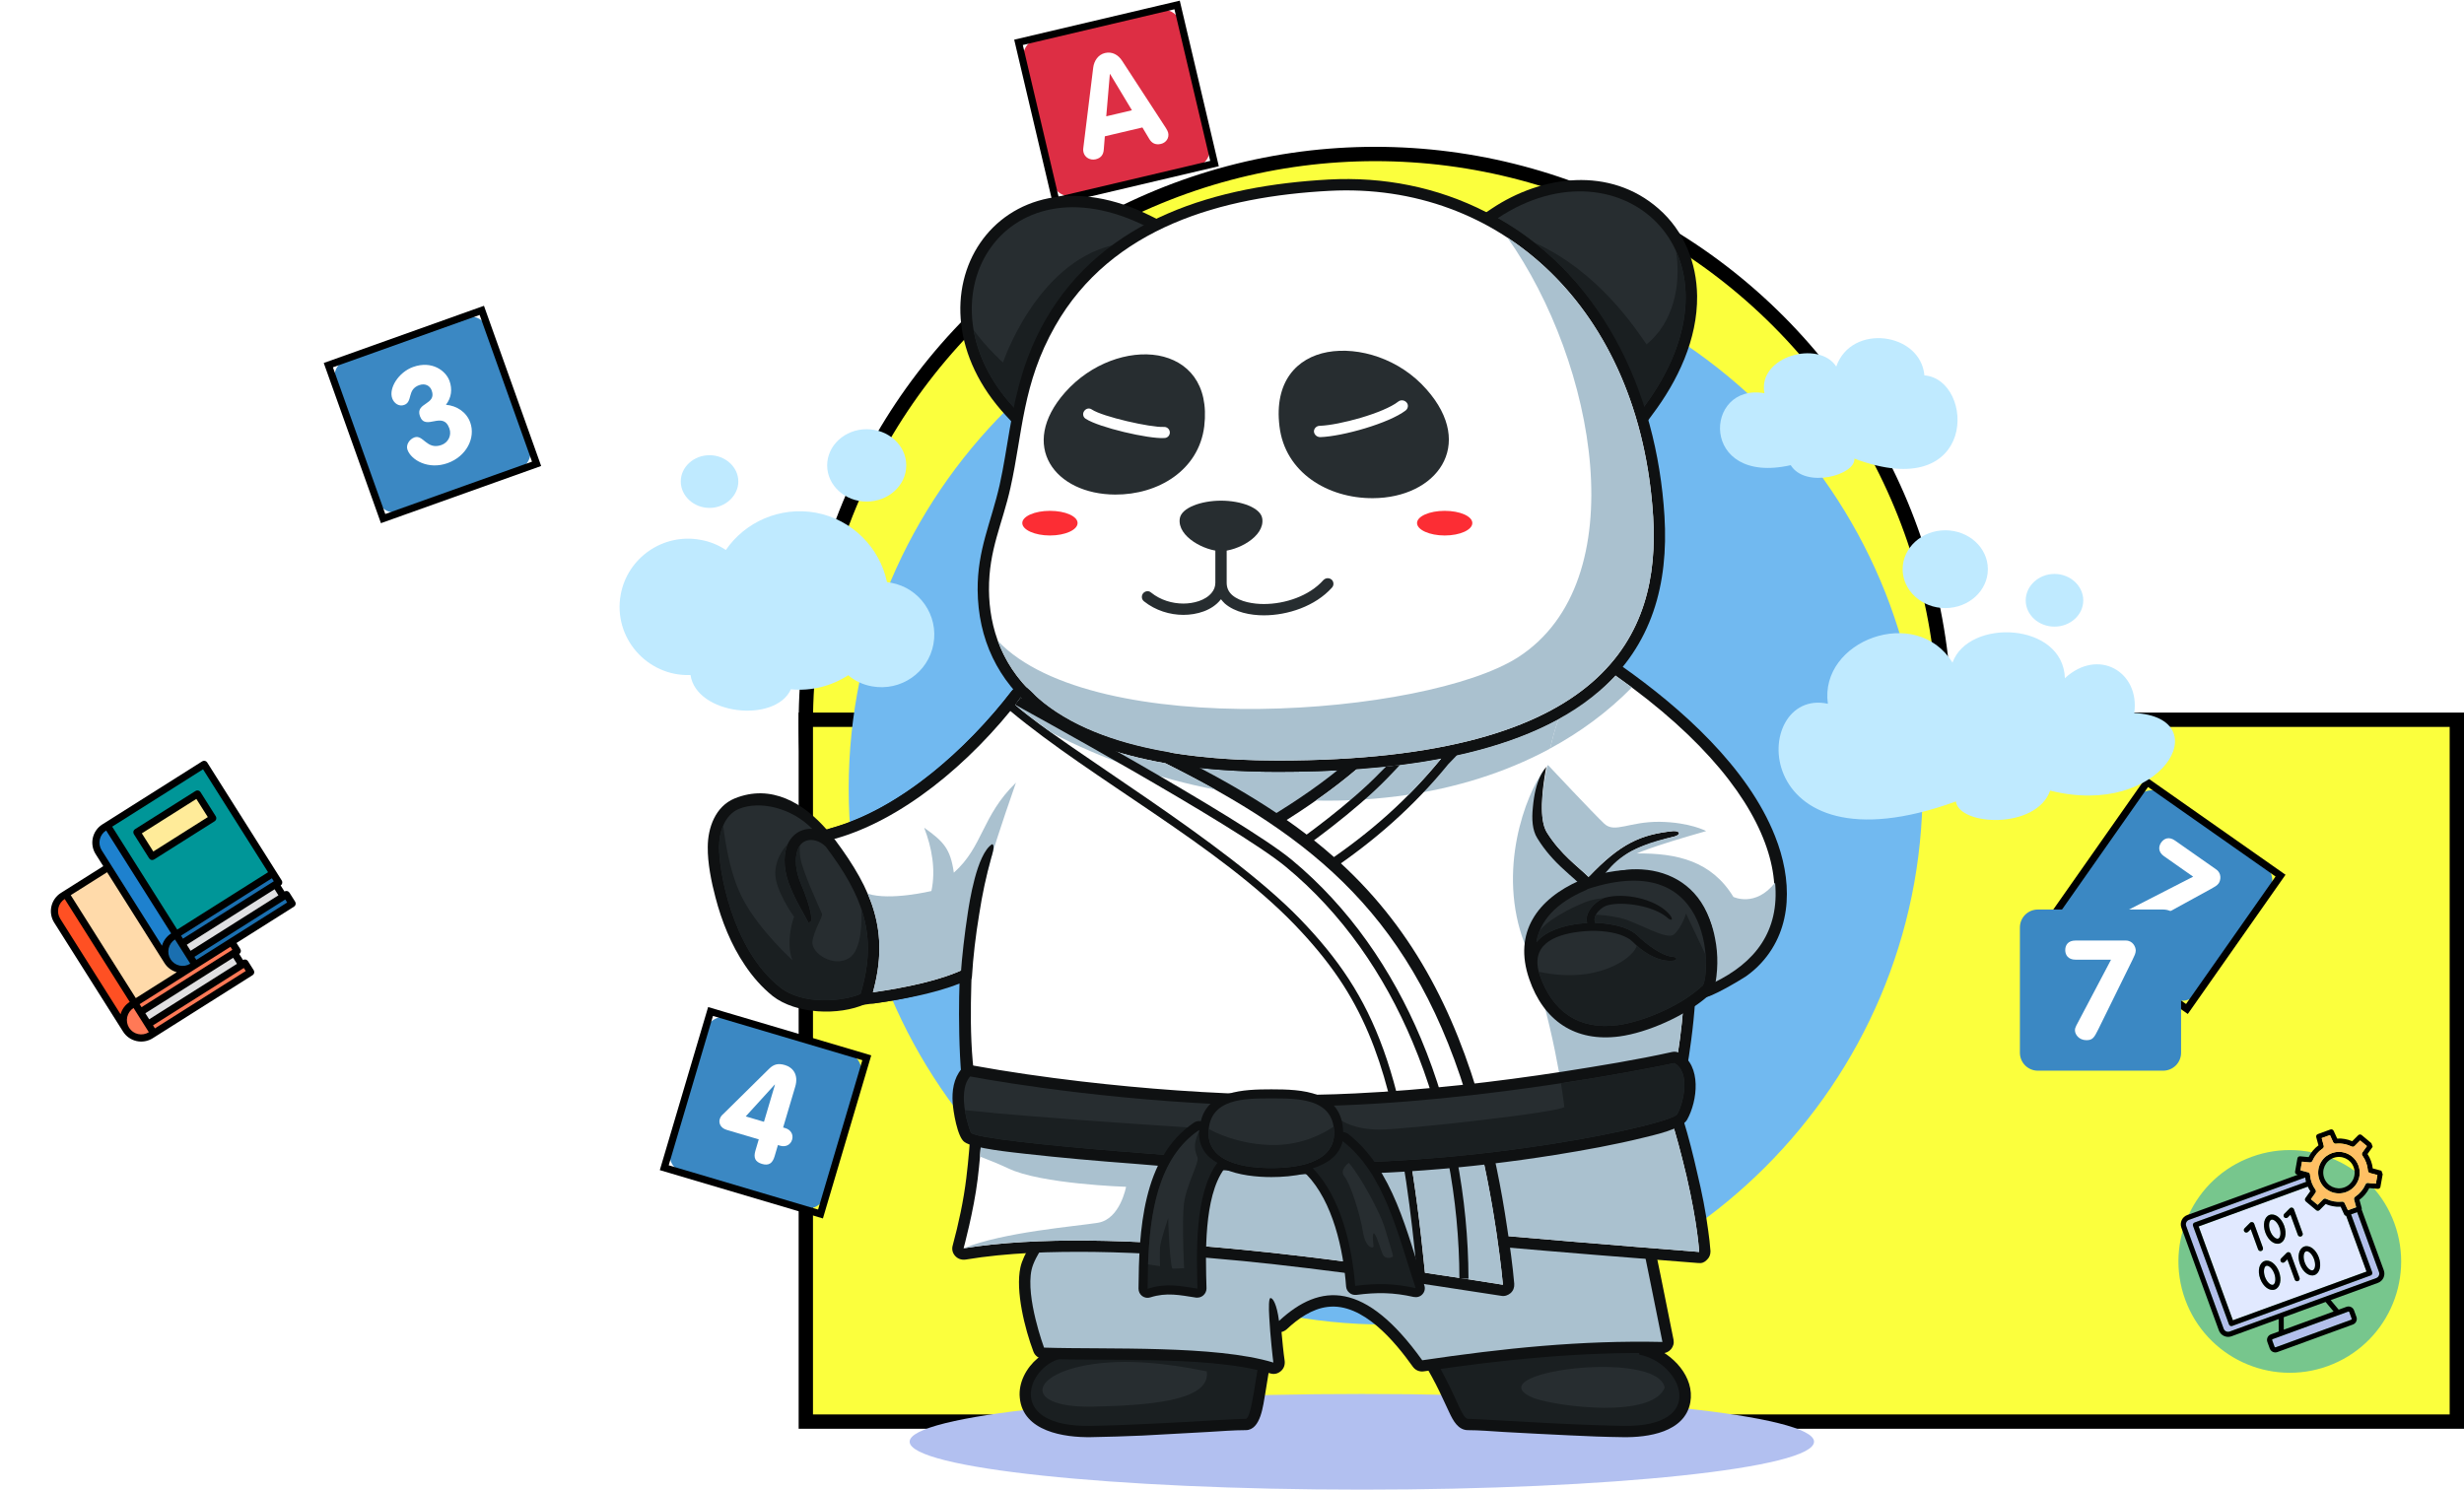 <svg width="688" height="416" viewBox="0 0 688 416" fill="none" xmlns="http://www.w3.org/2000/svg">
<g filter="url(#filter0_d_187_32)">
<circle cx="382" cy="200" r="159" fill="#FBFF3D" stroke="black" stroke-width="4"/>
<rect x="223" y="199" width="461" height="196" fill="#FBFF3D" stroke="black" stroke-width="4"/>
</g>
<g clip-path="url(#clip0_187_32)">
<path d="M18.378 249.676L40.273 284.341L35.201 287.545L15.976 257.108C15.268 255.987 15.034 254.63 15.326 253.336C15.618 252.043 16.412 250.918 17.533 250.21L18.378 249.676Z" fill="#FF5023"/>
<path d="M45.434 232.588L18.378 249.676L37.603 280.113L64.658 263.024L45.434 232.588Z" fill="#FFDAAA"/>
<path d="M57.003 213.452L29.948 230.541L49.173 260.978L76.228 243.889L57.003 213.452Z" fill="#009698"/>
<path d="M55.134 221.729L38.225 232.41L42.497 239.174L59.406 228.493L55.134 221.729Z" fill="#FFEB99"/>
<path d="M65.415 266.095L39.206 282.65L41.342 286.031L67.551 269.477L65.415 266.095Z" fill="#E0E0E2"/>
<path d="M76.984 246.96L50.774 263.514L52.91 266.896L79.12 250.342L76.984 246.96Z" fill="#E0E0E2"/>
<path d="M39.205 282.65L41.341 286.031L68.396 268.943L69.998 271.479L42.098 289.102C40.977 289.81 39.62 290.044 38.327 289.752C37.033 289.46 35.908 288.666 35.2 287.545C34.492 286.423 34.258 285.067 34.55 283.773C34.843 282.48 35.636 281.355 36.758 280.647L64.658 263.024L66.26 265.561L39.205 282.65Z" fill="#FF7956"/>
<path d="M29.948 230.541L51.842 265.205L46.77 268.409L27.481 237.872C26.796 236.755 26.581 235.413 26.885 234.138C27.189 232.864 27.986 231.762 29.102 231.075L29.948 230.541Z" fill="#1E81CE"/>
<path d="M76.984 246.96L77.829 246.426L76.228 243.889L48.327 261.512C47.206 262.22 46.412 263.345 46.12 264.638C45.828 265.932 46.062 267.288 46.77 268.409C47.478 269.531 48.602 270.325 49.896 270.617C51.19 270.909 52.546 270.675 53.667 269.967L81.568 252.344L79.966 249.808L52.911 266.896L50.775 263.514L76.984 246.96Z" fill="#1A6FB0"/>
<path d="M56.469 212.607L28.568 230.23C27.224 231.081 26.272 232.43 25.922 233.982C25.572 235.533 25.851 237.161 26.7 238.507L28.836 241.888L16.999 249.365C15.655 250.216 14.703 251.565 14.353 253.117C14.002 254.669 14.282 256.296 15.13 257.642L34.355 288.079C35.206 289.423 36.555 290.374 38.107 290.725C39.659 291.075 41.286 290.796 42.632 289.947L70.533 272.325C70.757 272.183 70.916 271.958 70.974 271.699C71.032 271.441 70.986 271.169 70.844 270.945L69.242 268.409C69.1 268.184 68.875 268.026 68.617 267.967C68.358 267.909 68.087 267.956 67.862 268.097L66.794 266.406C67.019 266.265 67.177 266.04 67.236 265.781C67.294 265.522 67.248 265.251 67.106 265.027L66.038 263.336L82.102 253.189C82.326 253.048 82.485 252.823 82.543 252.564C82.602 252.305 82.555 252.034 82.413 251.81L80.811 249.274C80.669 249.049 80.445 248.891 80.186 248.832C79.927 248.774 79.656 248.82 79.432 248.962L78.364 247.271C78.588 247.13 78.747 246.905 78.805 246.646C78.863 246.387 78.817 246.116 78.675 245.892L57.848 212.918C57.706 212.694 57.482 212.535 57.223 212.477C56.964 212.418 56.693 212.465 56.469 212.607V212.607ZM76.45 246.114L51.086 262.135L50.552 261.289L75.916 245.269L76.45 246.114ZM53.133 269.121C52.236 269.688 51.151 269.875 50.116 269.641C49.081 269.408 48.182 268.772 47.615 267.875C47.049 266.979 46.862 265.893 47.095 264.858C47.329 263.824 47.964 262.924 48.861 262.357L53.133 269.121ZM29.636 231.921L47.793 260.667C46.544 261.456 45.632 262.681 45.233 264.105L28.39 237.439C27.824 236.542 27.637 235.456 27.87 234.422C28.104 233.387 28.739 232.487 29.636 231.921ZM45.924 268.944C46.714 270.193 47.939 271.105 49.362 271.503L37.915 278.734L19.758 249.988L29.904 243.579L45.924 268.944ZM18.067 251.056L36.224 279.802C34.974 280.591 34.062 281.816 33.664 283.24L16.821 256.574C16.255 255.677 16.068 254.592 16.301 253.557C16.535 252.522 17.17 251.622 18.067 251.056V251.056ZM36.046 287.011C35.48 286.114 35.292 285.028 35.526 283.994C35.76 282.959 36.395 282.059 37.292 281.493L41.564 288.256C40.667 288.823 39.582 289.01 38.547 288.776C37.512 288.543 36.613 287.908 36.046 287.011ZM68.619 271.168L43.255 287.188L42.721 286.343L68.085 270.322L68.619 271.168ZM66.171 269.165L41.653 284.652L40.585 282.961L65.103 267.474L66.171 269.165ZM64.881 265.249L39.517 281.27L38.983 280.425L64.347 264.404L64.881 265.249ZM80.188 252.033L54.824 268.053L54.29 267.208L79.654 251.187L80.188 252.033ZM77.741 250.03L53.222 265.517L52.154 263.826L76.673 248.339L77.741 250.03ZM74.848 243.578L49.484 259.599L31.327 230.853L56.691 214.832L74.848 243.578Z" fill="black"/>
<path d="M54.6 220.884L37.691 231.564C37.467 231.706 37.308 231.931 37.249 232.19C37.191 232.448 37.238 232.72 37.379 232.944L41.651 239.708C41.793 239.932 42.018 240.091 42.277 240.149C42.535 240.207 42.807 240.161 43.031 240.019L59.94 229.339C60.164 229.197 60.323 228.972 60.382 228.713C60.44 228.455 60.393 228.183 60.252 227.959L55.98 221.195C55.838 220.971 55.613 220.812 55.354 220.754C55.096 220.695 54.824 220.742 54.6 220.884ZM58.027 228.182L42.808 237.794L39.604 232.721L54.823 223.109L58.027 228.182Z" fill="black"/>
</g>
<g clip-path="url(#clip1_187_32)">
<path d="M230.352 333.921C229.975 335.192 229.109 336.262 227.943 336.895C226.778 337.527 225.409 337.671 224.137 337.294L190.579 327.352C189.308 326.975 188.238 326.109 187.605 324.943C186.973 323.778 186.829 322.409 187.206 321.137L197.148 287.579C197.525 286.308 198.391 285.238 199.557 284.605C200.722 283.973 202.091 283.829 203.362 284.206L236.921 294.148C238.192 294.525 239.262 295.391 239.894 296.557C240.527 297.722 240.671 299.091 240.294 300.363L230.352 333.921Z" fill="#3B88C3"/>
<path d="M216.387 302.913L216.313 302.891L208.225 311.771L213.316 313.28L216.387 302.913ZM202.907 315.532C201.087 314.993 200.668 313.536 200.955 312.569C201.197 311.752 201.627 311.393 201.961 311.089L214.754 298.467C216.012 297.223 217.251 296.862 219.183 297.435C221.339 298.073 223.049 300.077 222.047 303.458L218.667 314.865L219.3 315.053C220.749 315.482 221.614 316.79 221.174 318.277C220.733 319.764 219.296 320.387 217.847 319.958L217.214 319.771L216.278 322.93C215.694 324.899 214.639 325.597 212.744 325.035C210.848 324.474 210.343 323.314 210.927 321.344L211.863 318.185L202.907 315.532V315.532Z" fill="white"/>
</g>
<rect x="198.4" y="282.475" width="45.5" height="45.5" transform="rotate(16.503 198.4 282.475)" stroke="black" stroke-width="2"/>
<g clip-path="url(#clip2_187_32)">
<path d="M147.824 124.667C148.269 125.916 148.201 127.291 147.633 128.489C147.065 129.688 146.044 130.611 144.795 131.057L111.833 142.824C110.584 143.269 109.209 143.201 108.01 142.633C106.812 142.065 105.888 141.044 105.443 139.795L93.676 106.833C93.231 105.584 93.299 104.209 93.867 103.01C94.435 101.812 95.456 100.888 96.704 100.443L129.667 88.676C130.916 88.231 132.291 88.299 133.489 88.867C134.688 89.435 135.611 90.456 136.057 91.704L147.824 124.667Z" fill="#3B88C3"/>
<path d="M125.516 106.385C126.338 108.685 126.07 111.044 124.517 113.038C127.575 113.306 130.273 115.099 131.302 117.982C132.866 122.363 130.167 127.482 124.984 129.332C119.581 131.261 114.804 128.481 113.774 125.597C113.266 124.174 114.398 122.618 115.713 122.148C118.194 121.262 119.135 125.742 123.259 124.27C125.158 123.592 126.169 121.585 125.479 119.65C123.655 114.541 118.791 120.514 117.254 116.207C115.886 112.375 121.993 113.116 120.547 109.065C120.052 107.677 118.69 106.97 117.046 107.557C113.579 108.795 115.331 112.203 112.848 113.089C111.352 113.623 109.993 112.584 109.511 111.234C108.495 108.387 111.307 103.926 115.357 102.48C120.614 100.604 124.5 103.538 125.516 106.385Z" fill="white"/>
</g>
<rect x="91.676" y="101.972" width="45.5" height="45.5" transform="rotate(-19.644 91.676 101.972)" stroke="black" stroke-width="2"/>
<g clip-path="url(#clip3_187_32)">
<path d="M613.448 277.333C612.686 278.419 611.524 279.157 610.218 279.386C608.912 279.615 607.568 279.315 606.483 278.554L577.834 258.448C576.748 257.686 576.01 256.524 575.781 255.218C575.552 253.912 575.852 252.568 576.613 251.483L596.719 222.834C597.481 221.748 598.643 221.01 599.949 220.781C601.255 220.552 602.599 220.852 603.684 221.613L632.333 241.719C633.418 242.481 634.157 243.643 634.386 244.949C634.615 246.255 634.315 247.599 633.553 248.684L613.448 277.333Z" fill="#3B88C3"/>
<path d="M612.376 244.821L604.255 239.122C602.542 237.92 602.687 236.365 603.443 235.286C604.223 234.175 605.583 233.52 607.327 234.744L618.811 242.804C620.43 243.939 620.072 245.866 619.493 246.692C619.048 247.326 618.231 247.747 617.294 248.273L598.205 258.74C596.069 259.894 595.276 260.283 593.849 259.281C592.103 258.056 592.15 256.101 592.795 255.181C593.062 254.8 593.358 254.582 593.893 254.294L612.376 244.821Z" fill="white"/>
</g>
<rect x="599.53" y="218.393" width="45.5" height="45.5" transform="rotate(35.061 599.53 218.393)" stroke="black" stroke-width="2"/>
<g clip-path="url(#clip4_187_32)">
<path d="M650.012 381.479C666.143 375.596 674.451 357.749 668.568 341.618C662.685 325.487 644.839 317.179 628.708 323.062C612.576 328.945 604.269 346.791 610.152 362.922C616.035 379.054 633.881 387.362 650.012 381.479Z" fill="#77C68D"/>
<path d="M655.968 366.406L656.643 368.256C656.685 368.369 656.619 368.51 656.506 368.551L635.396 376.25C635.283 376.291 635.152 376.222 635.111 376.109L634.436 374.258C634.395 374.146 634.454 374.017 634.567 373.976L655.677 366.278C655.79 366.237 655.924 366.283 655.968 366.406ZM658.162 338.505L664.264 355.237C664.518 355.932 664.162 356.68 663.467 356.933L622.59 371.841C621.895 372.094 621.142 371.751 620.889 371.056L610.425 342.365C610.175 341.679 610.524 340.913 611.219 340.659L643.659 328.829C643.715 329.245 643.799 329.65 643.911 330.046L612.758 341.407C612.392 341.541 612.201 341.951 612.334 342.318L622.38 369.863C622.517 370.239 622.924 370.42 623.29 370.287L661.94 356.191C662.307 356.058 662.501 355.657 662.364 355.281L656.471 339.122L658.162 338.505Z" fill="#B3BFEB"/>
<path d="M654.57 339.134L653.579 336.973C652.139 337.051 650.705 336.797 649.376 336.217L647.702 337.902C647.625 337.984 647.548 338.033 647.444 338.071C647.219 338.153 646.952 338.123 646.751 337.951L643.868 335.533C643.58 335.297 643.524 334.881 643.744 334.578L645.113 332.641C644.843 332.25 644.612 331.823 644.416 331.373L613.912 342.498L623.471 368.709L660.796 355.097L655.119 339.53C654.874 339.502 654.674 339.362 654.57 339.134ZM637.818 338.963L639.328 337.444C639.497 337.265 639.748 337.195 639.981 337.248C640.21 337.293 640.411 337.464 640.493 337.69L642.933 344.379C643.066 344.745 642.875 345.155 642.509 345.289C642.142 345.423 641.732 345.232 641.598 344.865L639.539 339.219L638.813 339.942C638.542 340.221 638.087 340.228 637.813 339.944C637.547 339.68 637.544 339.234 637.818 338.963ZM626.722 343.01L628.233 341.49C628.393 341.315 628.644 341.245 628.876 341.298C629.115 341.339 629.316 341.511 629.398 341.736L631.837 348.425C631.971 348.791 631.78 349.202 631.414 349.335C631.038 349.472 630.637 349.278 630.503 348.912L628.444 343.265L627.718 343.988C627.438 344.271 626.992 344.274 626.709 343.994C626.451 343.726 626.448 343.28 626.722 343.01ZM635.185 360.116C633.71 360.653 631.921 359.337 631.106 357.101C630.294 354.874 630.812 352.705 632.287 352.168C633.762 351.63 635.545 352.959 636.357 355.186C637.169 357.412 636.66 359.578 635.185 360.116ZM642.073 356.848C642.206 357.214 642.015 357.625 641.649 357.758C641.273 357.895 640.872 357.701 640.739 357.335L638.68 351.688L637.953 352.411C637.683 352.691 637.227 352.697 636.944 352.417C636.674 352.143 636.668 351.688 636.947 351.405L638.462 349.894C638.621 349.719 638.872 349.649 639.114 349.699C639.343 349.743 639.544 349.915 639.626 350.14L642.073 356.848ZM636.603 347.219C635.128 347.757 633.348 346.437 632.532 344.201C631.72 341.975 632.233 339.819 633.708 339.281C635.182 338.743 636.972 340.059 637.784 342.286C638.599 344.522 638.078 346.681 636.603 347.219ZM646.281 356.069C644.806 356.607 643.016 355.29 642.201 353.055C641.389 350.828 641.907 348.659 643.382 348.121C644.857 347.583 646.65 348.909 647.462 351.136C648.274 353.362 647.756 355.531 646.281 356.069Z" fill="#E1E9FF"/>
<path d="M636.462 342.779C637.014 344.291 636.739 345.669 636.129 345.891C635.518 346.114 634.43 345.233 633.879 343.721C633.331 342.218 633.605 340.84 634.207 340.621C634.817 340.398 635.911 341.266 636.462 342.779Z" fill="#E1E9FF"/>
<path d="M645.794 354.735C646.51 354.474 646.659 353.08 646.127 351.622C645.596 350.164 644.584 349.194 643.868 349.455C643.152 349.716 643.003 351.11 643.535 352.568C644.066 354.026 645.078 354.996 645.794 354.735Z" fill="#E1E9FF"/>
<path d="M635.033 355.669C635.584 357.181 635.31 358.559 634.708 358.778C634.088 359.004 633.001 358.123 632.449 356.611C631.901 355.108 632.172 353.721 632.783 353.498C633.384 353.279 634.484 354.166 635.033 355.669Z" fill="#E1E9FF"/>
<path d="M627.73 343.994L628.457 343.271L630.516 348.918C630.65 349.284 631.05 349.478 631.426 349.341C631.793 349.208 631.984 348.797 631.85 348.431L629.41 341.742C629.328 341.516 629.137 341.342 628.889 341.304C628.656 341.251 628.405 341.321 628.246 341.496L626.735 343.016C626.461 343.286 626.455 343.735 626.728 344.019C627.004 344.28 627.441 344.28 627.73 343.994ZM638.826 339.948L639.552 339.225L641.611 344.871C641.745 345.238 642.155 345.429 642.521 345.295C642.888 345.161 643.079 344.751 642.945 344.385L640.506 337.696C640.423 337.47 640.232 337.295 639.993 337.254C639.761 337.201 639.51 337.271 639.341 337.45L637.83 338.969C637.556 339.24 637.55 339.689 637.833 339.969C638.1 340.234 638.546 340.231 638.826 339.948ZM636.602 347.219C638.077 346.681 638.599 344.522 637.784 342.286C636.972 340.059 635.182 338.743 633.707 339.281C632.232 339.819 631.72 341.975 632.532 344.201C633.347 346.437 635.137 347.754 636.602 347.219ZM634.197 340.624C634.817 340.398 635.905 341.279 636.453 342.782C637.005 344.294 636.73 345.672 636.119 345.895C635.509 346.117 634.421 345.237 633.87 343.724C633.318 342.212 633.596 340.844 634.197 340.624ZM638.465 349.904L636.951 351.414C636.68 351.694 636.674 352.143 636.947 352.426C637.227 352.697 637.673 352.694 637.956 352.42L638.683 351.698L640.742 357.344C640.876 357.71 641.276 357.905 641.652 357.768C642.019 357.634 642.21 357.224 642.076 356.857L639.63 350.15C639.547 349.924 639.356 349.749 639.117 349.708C638.876 349.658 638.625 349.728 638.465 349.904ZM635.185 360.115C636.66 359.578 637.172 357.422 636.357 355.186C635.545 352.959 633.762 351.63 632.287 352.168C630.812 352.705 630.293 354.874 631.105 357.101C631.917 359.327 633.72 360.65 635.185 360.115ZM632.773 353.502C633.384 353.279 634.471 354.16 635.023 355.672C635.575 357.185 635.3 358.562 634.699 358.781C634.079 359.008 632.991 358.127 632.439 356.614C631.891 355.111 632.162 353.724 632.773 353.502ZM646.28 356.069C647.755 355.531 648.277 353.372 647.462 351.136C646.65 348.909 644.857 347.583 643.382 348.121C641.907 348.659 641.389 350.828 642.201 353.054C643.013 355.281 644.815 356.604 646.28 356.069ZM643.868 349.455C644.479 349.233 645.576 350.11 646.128 351.622C646.679 353.135 646.395 354.516 645.794 354.735C645.174 354.961 644.086 354.081 643.535 352.568C642.986 351.065 643.258 349.678 643.868 349.455Z" fill="black"/>
<path d="M623.077 373.175L636.248 368.371L636.26 371.847L634.071 372.646C633.225 372.954 632.784 373.903 633.092 374.748L633.767 376.599C634.075 377.445 635.027 377.896 635.873 377.587L656.983 369.889C657.828 369.58 658.28 368.628 657.968 367.773L657.293 365.922C656.984 365.077 656.036 364.635 655.181 364.947L653.011 365.738L650.782 363.071L663.962 358.264C665.381 357.746 666.128 356.175 665.607 354.747L659.416 337.771C659.463 337.637 659.465 337.498 659.436 337.359L658.812 335.064C659.977 334.203 660.911 333.085 661.555 331.786L663.911 332.002C664.022 332.014 664.123 331.999 664.217 331.965C664.452 331.879 664.627 331.687 664.67 331.427L665.332 327.726C665.401 327.36 665.176 327.006 664.823 326.911L662.525 326.302C662.444 325.586 662.273 324.882 662.026 324.206C661.773 323.51 661.454 322.871 661.058 322.281L662.437 320.341C662.647 320.041 662.591 319.625 662.303 319.389L659.42 316.971C659.132 316.735 658.727 316.766 658.469 317.02L656.795 318.705C655.457 318.129 654.019 317.865 652.595 317.959L651.605 315.797C651.44 315.464 651.059 315.294 650.711 315.421L647.179 316.709C646.841 316.832 646.645 317.201 646.738 317.572L647.365 319.845C646.222 320.709 645.275 321.821 644.625 323.133L642.247 322.914C641.882 322.877 641.547 323.127 641.488 323.489L640.835 327.187C640.766 327.552 640.991 327.907 641.354 327.998L641.59 328.061L610.728 339.316C609.3 339.837 608.57 341.423 609.087 342.842L619.551 371.533C620.084 372.967 621.658 373.692 623.077 373.175ZM655.968 366.405L656.643 368.256C656.684 368.369 656.619 368.51 656.506 368.551L635.396 376.25C635.283 376.291 635.151 376.222 635.11 376.109L634.435 374.258C634.394 374.146 634.454 374.017 634.567 373.976L655.677 366.278C655.789 366.236 655.924 366.283 655.968 366.405ZM651.592 366.256L637.678 371.33L637.667 367.854L649.354 363.591L651.592 366.256ZM642.756 324.4L644.961 324.607C645.005 324.612 645.068 324.61 645.115 324.593C645.156 324.589 645.207 324.581 645.244 324.567C645.254 324.564 645.254 324.564 645.263 324.561C645.32 324.54 645.382 324.507 645.431 324.467C645.481 324.428 645.53 324.389 645.573 324.33C645.61 324.285 645.647 324.24 645.667 324.179C646.273 322.777 647.249 321.601 648.498 320.762L648.507 320.759C648.526 320.752 648.541 320.736 648.551 320.732C648.585 320.709 648.6 320.693 648.631 320.661C648.822 320.484 648.916 320.216 648.842 319.956L648.267 317.824L650.569 316.984L651.495 318.999C651.528 319.061 651.568 319.111 651.61 319.17C651.63 319.194 651.646 319.21 651.675 319.231C651.721 319.268 651.757 319.308 651.817 319.328C651.872 319.362 651.936 319.391 651.999 319.39C652.069 319.407 652.145 319.411 652.218 319.406C652.227 319.402 652.25 319.405 652.259 319.401C653.741 319.233 655.258 319.51 656.643 320.187C656.695 320.211 656.733 320.228 656.787 320.23C656.838 320.254 656.892 320.256 656.946 320.257C657.022 320.261 657.113 320.249 657.189 320.222C657.226 320.208 657.273 320.191 657.307 320.168C657.357 320.129 657.406 320.089 657.45 320.063L659.007 318.495L660.892 320.074L659.605 321.885C659.587 321.923 659.565 321.952 659.551 322C659.529 322.029 659.527 322.052 659.515 322.077C659.5 322.125 659.492 322.16 659.49 322.214C659.485 322.258 659.477 322.293 659.49 322.331C659.491 322.363 659.489 322.385 659.493 322.426C659.512 322.536 659.55 322.639 659.625 322.729C659.628 322.738 659.628 322.738 659.641 322.744C660.069 323.333 660.429 324 660.693 324.724C660.95 325.428 661.107 326.18 661.166 326.925C661.16 326.938 661.16 326.938 661.163 326.947C661.182 327.174 661.299 327.377 661.488 327.489C661.518 327.51 661.543 327.522 661.582 327.54C661.62 327.558 661.646 327.57 661.694 327.584L663.835 328.144L663.406 330.557L661.307 330.376C661.272 330.367 661.237 330.359 661.208 330.369C661.155 330.367 661.101 330.366 661.05 330.373C661 330.381 660.95 330.389 660.903 330.406C660.837 330.43 660.768 330.476 660.71 330.519C660.679 330.551 660.639 330.587 660.608 330.62C660.593 330.636 660.577 330.652 660.581 330.662C660.553 330.704 660.526 330.745 660.502 330.797C659.889 332.181 658.913 333.356 657.655 334.198C657.636 334.205 657.631 334.218 657.621 334.221C657.596 334.241 657.581 334.257 657.556 334.277C657.526 334.309 657.495 334.342 657.464 334.374C657.449 334.39 657.433 334.407 657.431 334.429C657.428 334.451 657.403 334.471 657.398 334.484C657.37 334.526 657.358 334.551 657.344 334.599C657.329 334.647 657.324 334.691 657.319 334.736C657.305 334.784 657.309 334.825 657.313 334.866C657.318 334.907 657.315 334.929 657.329 334.966C657.323 334.979 657.33 334.998 657.333 335.007L657.912 337.149L655.61 337.988L654.674 335.977C654.668 335.958 654.664 335.949 654.651 335.943C654.628 335.909 654.605 335.875 654.582 335.84C654.526 335.776 654.471 335.711 654.397 335.684C654.384 335.678 654.368 335.663 654.346 335.66C654.32 335.648 654.304 335.633 654.295 335.636C654.247 335.622 654.221 335.61 654.173 335.596C654.103 335.579 654.031 335.584 653.955 335.58L653.945 335.583C653.936 335.586 653.914 335.584 653.904 335.587C652.409 335.749 650.883 335.476 649.52 334.802C649.469 334.778 649.43 334.76 649.373 334.749C649.36 334.743 649.338 334.741 649.325 334.735C649.277 334.72 649.227 334.728 649.182 334.723C649.11 334.728 649.028 334.737 648.962 334.761C648.915 334.778 648.871 334.804 648.828 334.831C648.784 334.857 648.735 334.897 648.704 334.929C648.679 334.949 648.658 334.978 648.633 334.998L647.153 336.485L645.268 334.905L646.555 333.094C646.573 333.056 646.595 333.027 646.612 332.988C646.634 332.959 646.646 332.934 646.651 332.889C646.705 332.688 646.683 332.452 646.551 332.266C646.548 332.256 646.548 332.256 646.535 332.25C646.104 331.652 645.747 330.994 645.483 330.271L645.48 330.261C645.226 329.566 645.076 328.833 645.014 328.079C645.007 328.06 645.013 328.047 645.009 328.038C645.008 327.975 644.996 327.915 644.972 327.849C644.952 327.793 644.922 327.74 644.879 327.681C644.853 327.637 644.817 327.597 644.784 327.567L644.781 327.557C644.739 327.53 644.703 327.49 644.652 327.466C644.626 327.454 644.61 327.439 644.6 327.442C644.562 327.424 644.54 327.422 644.492 327.407L644.422 327.39C644.409 327.384 644.387 327.382 644.377 327.385L644.141 327.322L642.331 326.822L642.756 324.4ZM644.397 331.38C644.603 331.827 644.833 332.254 645.094 332.648L643.724 334.584C643.505 334.888 643.561 335.304 643.849 335.539L646.732 337.958C646.933 338.13 647.2 338.16 647.425 338.078C647.529 338.04 647.606 337.991 647.683 337.909L649.357 336.224C650.686 336.804 652.123 337.067 653.56 336.979L654.551 339.141C654.665 339.365 654.865 339.505 655.1 339.537L660.777 355.104L623.471 368.709L613.911 342.498L644.397 331.38ZM610.425 342.365C610.174 341.679 610.523 340.913 611.218 340.659L643.658 328.829C643.714 329.245 643.798 329.65 643.911 330.046L612.758 341.407C612.391 341.541 612.2 341.951 612.334 342.318L622.38 369.863C622.517 370.239 622.924 370.42 623.29 370.287L661.94 356.191C662.306 356.058 662.501 355.657 662.364 355.281L656.471 339.122L658.162 338.505L664.264 355.237C664.517 355.932 664.162 356.68 663.467 356.933L622.59 371.841C621.895 372.094 621.142 371.751 620.888 371.056L610.425 342.365Z" fill="black"/>
<path d="M655.06 332.92C656.517 332.389 657.673 331.328 658.333 329.927C658.993 328.526 659.057 326.949 658.526 325.493C657.995 324.037 656.943 322.877 655.533 322.22C654.123 321.564 652.555 321.497 651.099 322.028C648.093 323.124 646.541 326.458 647.634 329.455C648.717 332.455 652.054 334.016 655.06 332.92ZM651.582 323.353C653.846 322.527 656.368 323.693 657.194 325.957C657.198 325.967 657.198 325.967 657.201 325.976C657.602 327.075 657.547 328.266 657.061 329.327C656.562 330.382 655.686 331.191 654.596 331.588C654.587 331.592 654.587 331.592 654.587 331.592C652.313 332.421 649.788 331.245 648.968 328.968C648.129 326.698 649.308 324.182 651.582 323.353Z" fill="black"/>
<path d="M661.584 327.518C661.549 327.509 661.524 327.497 661.491 327.466C661.311 327.351 661.185 327.152 661.166 326.925C661.163 326.916 661.163 326.916 661.169 326.903C661.106 326.148 660.953 325.406 660.696 324.702C660.432 323.978 660.072 323.311 659.644 322.722C659.631 322.716 659.631 322.716 659.628 322.707C659.552 322.617 659.515 322.514 659.496 322.404C659.495 322.372 659.494 322.34 659.493 322.309C659.489 322.268 659.497 322.233 659.493 322.192C659.498 322.147 659.503 322.103 659.518 322.055C659.526 322.02 659.538 321.994 659.554 321.978C659.568 321.93 659.589 321.901 659.607 321.863L660.895 320.052L659.016 318.491L657.459 320.059C657.419 320.095 657.37 320.135 657.317 320.165C657.196 320.241 657.067 320.267 656.937 320.261C656.883 320.259 656.829 320.257 656.778 320.234C656.733 320.228 656.686 320.214 656.634 320.19C655.258 319.51 653.741 319.233 652.25 319.405C652.24 319.408 652.218 319.406 652.209 319.409C652.136 319.414 652.064 319.419 651.99 319.393C651.923 319.385 651.863 319.365 651.808 319.332C651.757 319.308 651.711 319.271 651.666 319.234C651.637 319.213 651.621 319.198 651.601 319.173C651.552 319.127 651.522 319.074 651.486 319.002L650.572 316.994L648.27 317.833L648.846 319.965C648.91 320.229 648.829 320.503 648.635 320.67C648.613 320.699 648.588 320.719 648.554 320.742C648.535 320.749 648.52 320.765 648.511 320.768L648.501 320.772C647.262 321.607 646.286 322.782 645.671 324.188C645.647 324.24 645.613 324.294 645.577 324.34C645.544 324.394 645.485 324.437 645.435 324.477C645.386 324.516 645.323 324.549 645.267 324.57C645.257 324.573 645.257 324.573 645.248 324.577C645.21 324.59 645.16 324.598 645.119 324.603C645.069 324.61 645.005 324.612 644.964 324.616L642.76 324.409L642.331 326.822L644.109 327.291L644.345 327.354C644.354 327.351 644.377 327.353 644.389 327.359C644.447 327.37 644.517 327.387 644.572 327.421C644.594 327.423 644.61 327.439 644.623 327.445C644.674 327.468 644.707 327.499 644.752 327.536L644.755 327.545C644.797 327.573 644.824 327.616 644.85 327.66C644.89 327.709 644.92 327.762 644.944 327.828C644.964 327.884 644.975 327.944 644.98 328.017C644.987 328.035 644.981 328.048 644.985 328.058C645.047 328.812 645.197 329.545 645.451 330.24L645.454 330.249C645.718 330.973 646.078 331.64 646.506 332.229C646.519 332.235 646.519 332.235 646.522 332.244C646.654 332.43 646.686 332.664 646.622 332.868C646.617 332.912 646.605 332.938 646.584 332.967C646.566 333.005 646.544 333.035 646.526 333.073L645.239 334.884L647.124 336.463L648.604 334.976C648.626 334.947 648.647 334.918 648.675 334.908C648.702 334.866 648.755 334.836 648.799 334.809C648.843 334.783 648.886 334.756 648.933 334.739C648.999 334.715 649.081 334.707 649.153 334.702C649.198 334.707 649.252 334.708 649.296 334.713C649.318 334.716 649.341 334.718 649.344 334.728C649.392 334.742 649.44 334.757 649.491 334.781C650.854 335.454 652.371 335.731 653.875 335.566C653.885 335.563 653.907 335.565 653.916 335.562L653.926 335.558C654.002 335.562 654.074 335.557 654.145 335.574C654.192 335.589 654.218 335.601 654.266 335.615C654.288 335.618 654.304 335.633 654.317 335.639C654.343 335.651 654.359 335.666 654.368 335.663C654.433 335.693 654.498 335.754 654.553 335.819C654.576 335.853 654.596 335.878 654.622 335.922C654.639 335.937 654.642 335.946 654.646 335.956L655.581 337.967L657.883 337.127L657.304 334.986C657.301 334.977 657.294 334.958 657.3 334.945C657.286 334.907 657.289 334.885 657.284 334.844C657.28 334.803 657.282 334.749 657.29 334.714C657.295 334.67 657.301 334.626 657.315 334.578C657.338 334.495 657.383 334.414 657.435 334.353C657.463 334.311 657.487 334.291 657.527 334.255C657.552 334.236 657.568 334.219 657.592 334.2C657.611 334.193 657.617 334.18 657.626 334.177C658.884 333.335 659.86 332.159 660.473 330.775C660.497 330.724 660.515 330.686 660.552 330.64C660.558 330.628 660.573 330.611 660.579 330.598C660.606 330.557 660.65 330.53 660.681 330.498C660.74 330.455 660.808 330.409 660.874 330.385C660.921 330.367 660.971 330.36 661.022 330.352C661.072 330.344 661.135 330.342 661.18 330.348C661.211 330.347 661.246 330.355 661.278 330.354L663.377 330.536L663.806 328.123L661.665 327.563C661.652 327.557 661.614 327.539 661.584 327.518ZM658.33 329.918C657.67 331.319 656.513 332.379 655.066 332.907C655.057 332.91 655.057 332.91 655.057 332.91C652.051 334.007 648.717 332.455 647.63 329.445C646.534 326.439 648.089 323.115 651.095 322.018C652.552 321.487 654.119 321.554 655.53 322.211C656.94 322.867 657.991 324.027 658.522 325.484C659.053 326.94 658.993 328.526 658.33 329.918Z" fill="#FFC064"/>
</g>
<g clip-path="url(#clip5_187_32)">
<path d="M337.664 40.622C337.968 41.913 337.747 43.271 337.05 44.399C336.352 45.527 335.235 46.331 333.945 46.636L299.878 54.664C298.587 54.969 297.228 54.748 296.101 54.05C294.973 53.352 294.168 52.236 293.864 50.945L285.835 16.878C285.531 15.588 285.752 14.229 286.45 13.101C287.147 11.973 288.264 11.169 289.555 10.864L323.622 2.836C324.912 2.531 326.271 2.752 327.399 3.45C328.526 4.147 329.331 5.264 329.635 6.555L337.664 40.622Z" fill="#DD2E44"/>
<path d="M308.888 32.481L316.056 30.792L309.969 20.678L309.894 20.696L308.888 32.481ZM305.246 18.884C305.479 16.998 306.621 15.255 308.545 14.802C310.544 14.331 312.252 15.322 313.318 16.981L325.55 35.76C325.917 36.31 326.118 36.822 326.181 37.086C326.527 38.557 325.559 39.86 324.165 40.188C322.58 40.562 321.592 39.919 320.948 38.876L318.981 35.596L308.493 38.068L308.189 41.844C308.087 43.102 307.489 44.118 305.943 44.483C304.434 44.839 302.885 44.009 302.53 42.501C302.387 41.897 302.469 41.4 302.5 41.193L305.246 18.884V18.884Z" fill="white"/>
</g>
<rect x="284.388" y="11.825" width="45.5" height="45.5" transform="rotate(-13.262 284.388 11.825)" stroke="black" stroke-width="2"/>
<path d="M609 294C609 295.326 608.473 296.598 607.536 297.536C606.598 298.473 605.326 299 604 299H569C567.674 299 566.402 298.473 565.464 297.536C564.527 296.598 564 295.326 564 294V259C564 257.674 564.527 256.402 565.464 255.464C566.402 254.527 567.674 254 569 254H604C605.326 254 606.598 254.527 607.536 255.464C608.473 256.402 609 257.674 609 259V294Z" fill="#3B88C3"/>
<path d="M589.446 268.004H579.525C577.433 268.004 576.658 266.648 576.658 265.33C576.658 263.973 577.394 262.655 579.525 262.655H593.555C595.533 262.655 596.346 264.438 596.346 265.446C596.346 266.221 595.92 267.035 595.455 268.004L585.843 287.538C584.758 289.709 584.331 290.483 582.588 290.483C580.455 290.483 579.37 288.855 579.37 287.731C579.37 287.266 579.486 286.918 579.759 286.375L589.446 268.004Z" fill="white"/>
<path fill-rule="evenodd" clip-rule="evenodd" d="M386.933 369.895C469.503 369.895 536.829 302.634 536.829 220.217C536.829 137.8 469.503 70.597 386.933 70.597C304.36 70.597 236.973 137.797 236.973 220.214C236.973 302.63 304.36 369.895 386.933 369.895Z" fill="#71B9F0"/>
<path fill-rule="evenodd" clip-rule="evenodd" d="M380.288 416C449.825 416 506.52 409.998 506.52 402.609C506.52 395.286 449.825 389.284 380.288 389.284C310.687 389.284 253.992 395.286 253.992 402.609C253.995 409.998 310.69 416 380.288 416Z" fill="#B2C0F0"/>
<path fill-rule="evenodd" clip-rule="evenodd" d="M289.365 194.639C289.996 195.143 290.631 195.712 291.262 196.219C308.284 209.797 335.808 212.386 356.813 212.386C384.401 212.386 422.869 209.354 444.509 190.534C445.144 189.965 445.775 189.461 446.407 188.827L449.888 185.482L451.533 190.094C460.518 214.661 468.047 242.133 468.807 268.409C469.439 288.745 465.896 309.837 453.556 326.573C433.626 353.605 398.066 360.111 366.427 360.111C334.03 360.111 298.852 352.658 280.816 322.911C259.05 286.913 271.517 233.041 284.297 195.97L285.816 191.484L289.365 194.639Z" fill="#0F1112"/>
<path fill-rule="evenodd" clip-rule="evenodd" d="M292.845 377.284C291.706 377.852 290.695 378.547 289.746 379.304C286.583 381.954 284.306 386.123 284.747 390.357C285.631 399.766 297.149 401.472 304.677 401.343C309.421 401.281 314.23 401.091 319.041 400.9C325.177 400.583 331.252 400.205 337.326 399.892C340.743 399.701 344.414 399.387 347.831 399.387C352.069 399.387 352.704 392.313 353.274 389.216C354.287 383.218 355.171 377.219 356.246 371.22C357.007 367.429 360.611 364.588 363.775 362.82C365.041 362.064 371.621 358.273 371.303 356.883C370.924 355.496 363.71 356.948 362.256 356.883C341.377 356.443 318.659 352.652 301.323 340.338C300.562 339.766 299.739 337.62 298.855 337.811C297.968 337.937 297.272 340.464 296.767 341.221C294.74 344.44 289.87 352.652 290.375 356.505C291.327 363.325 292.275 370.399 292.845 377.284ZM460.647 375.832C458.624 359.853 456.788 343.939 455.46 327.96C455.334 326.634 455.713 319.876 454.45 319.498C453.184 319.12 450.59 325.245 449.767 326.256C433.885 346.528 408.385 354.042 383.708 356.191C382.377 356.317 376.367 355.496 375.924 356.696C375.545 357.959 380.859 360.803 381.807 361.686C389.653 368.887 395.98 376.97 400.851 386.443C402.243 389.096 403.383 391.811 404.71 394.526C405.721 396.672 407.116 399.39 409.898 399.39C413.123 399.39 416.604 399.704 419.832 399.895C425.971 400.208 432.107 400.586 438.247 400.842C443.181 401.094 448.181 401.284 453.116 401.346C460.074 401.472 470.455 400.021 471.971 391.621C473.24 384.546 467.101 378.04 460.647 375.832Z" fill="#0F1112"/>
<path fill-rule="evenodd" clip-rule="evenodd" d="M287.276 196.975C262.029 270.236 256.524 356.951 366.43 356.951C467.667 356.951 484.246 289.185 448.559 191.164C447.928 191.733 447.296 192.367 446.597 192.932C424.2 212.383 385.097 215.543 356.813 215.543C335.108 215.543 306.953 212.764 289.299 198.682C288.606 198.11 287.91 197.544 287.276 196.975Z" fill="#AAC1CF"/>
<path fill-rule="evenodd" clip-rule="evenodd" d="M299.486 342.866C295.944 348.422 293.285 354.23 293.538 356.062C294.678 364.462 295.817 374.882 296.135 379.433C286.77 381.705 280.569 398.631 304.612 398.191C320.556 397.939 343.841 396.233 347.827 396.233C349.472 396.233 350.547 384.675 353.141 370.655C353.837 366.993 356.622 363.202 362.188 360.044C340.046 359.601 317.078 355.432 299.486 342.866ZM452.296 328.215C453.811 345.897 455.521 360.803 457.736 378.298C469.632 380.573 477.161 398.634 453.18 398.191C437.171 397.939 412.938 396.233 409.903 396.233C406.992 396.233 404.842 378.55 383.96 359.349C409.774 357.138 435.908 349.116 452.296 328.215Z" fill="#1A1F21"/>
<path fill-rule="evenodd" clip-rule="evenodd" d="M428.38 390.486C435.086 392.823 461.282 396.233 464.824 387.516C462.671 376.466 410.849 383.411 428.38 390.486Z" fill="#272D30"/>
<path fill-rule="evenodd" clip-rule="evenodd" d="M336.947 382.969C336.186 382.907 323.849 379.937 311.639 380.377C287.722 381.324 283.481 393.324 305.185 392.82C319.42 392.506 338.275 391.495 336.947 382.969Z" fill="#272D30"/>
<path fill-rule="evenodd" clip-rule="evenodd" d="M357.826 371.98C358.079 374.695 358.331 377.474 358.71 380.063C358.836 381.201 358.457 382.209 357.635 382.907C356.748 383.663 355.737 383.854 354.659 383.537C345.107 380.632 332.262 380.125 322.263 379.872C312.011 379.62 301.698 379.808 291.385 379.494C290.119 379.433 288.979 378.673 288.535 377.41C286.194 371.223 283.474 360.483 284.928 353.913C286.508 346.589 299.292 332.126 304.732 326.379C305.364 325.684 306.251 325.306 307.2 325.368C332.191 326.822 357.185 328.338 382.18 329.915C399.325 330.991 416.412 332.061 433.558 333.389C439.25 333.771 444.949 334.21 450.577 334.779C452.222 334.97 453.932 335.157 455.577 335.348C457.348 335.6 459.31 335.92 459.88 338.063C460.45 340.022 460.829 342.358 461.272 344.378C462.033 348.295 462.852 352.21 463.678 356.188C464.879 362.125 466.084 368.124 467.282 374.126C467.473 375.134 467.217 376.02 466.586 376.776C465.954 377.533 465.067 377.914 464.118 377.914C441.718 377.41 419.637 379.682 397.554 382.969C396.353 383.156 395.213 382.652 394.517 381.705C389.517 374.695 380.535 363.767 370.727 364.969C366.362 365.474 362.437 368.253 359.274 371.223C358.839 371.602 358.331 371.854 357.826 371.98Z" fill="#0F1112"/>
<path fill-rule="evenodd" clip-rule="evenodd" d="M307.018 328.528C307.018 328.528 289.681 346.909 288.036 354.614C286.327 362.319 291.517 376.34 291.517 376.34C309.106 376.908 339.353 375.58 355.55 380.506C355.423 379.623 354.663 372.927 354.41 367.94C354.219 364.973 354.284 362.571 354.724 362.51C355.359 362.384 356.498 364.09 357.13 368.89C368.709 358.153 381.176 357.649 397.12 379.875C419.644 376.53 441.471 374.255 464.189 374.759C464.189 374.759 457.354 340.719 456.849 338.887C456.344 337.054 307.018 328.528 307.018 328.528Z" fill="#AAC1CF"/>
<path fill-rule="evenodd" clip-rule="evenodd" d="M468.746 308.823C469.19 310.083 469.568 311.412 470.009 312.675C471.528 317.601 472.794 322.653 473.933 327.704C475.196 332.947 476.275 338.315 476.971 343.683C477.223 345.516 477.479 347.536 477.605 349.43C477.605 350.38 477.288 351.198 476.592 351.831C475.96 352.529 475.138 352.843 474.189 352.717C455.334 351.263 436.479 349.747 417.685 348.105C416.231 347.979 415.027 346.841 414.839 345.39C413.129 333.958 410.914 322.401 407.754 311.286C398.325 277.815 383.456 253.245 354.54 233.413C353.591 232.783 353.086 231.833 353.148 230.698C353.148 229.625 353.717 228.678 354.666 228.11C362.386 223.436 369.914 218.258 376.75 212.383C377.32 211.94 377.889 211.688 378.583 211.626C399.717 210.11 425.278 205.624 442.239 192.428C442.935 191.859 443.755 191.672 444.642 191.798C445.526 191.924 446.222 192.302 446.792 193.061C458.116 208.536 468.62 227.861 471.848 246.933C474.315 261.205 474.124 276.111 472.227 290.384C471.469 296.318 470.326 302.947 468.746 308.823Z" fill="#0F1112"/>
<path fill-rule="evenodd" clip-rule="evenodd" d="M444.195 194.891C452.231 205.818 465.138 226.154 468.746 247.498C474.124 279.075 465.391 308.949 465.391 308.949C465.391 308.949 467.667 314.757 470.899 328.399C474.062 342.042 474.441 349.618 474.441 349.618C474.441 349.618 447.74 347.536 417.937 344.944C416.61 335.723 414.333 322.966 410.788 310.462C399.461 270.294 381.302 247.935 356.308 230.821C365.925 224.946 373.265 219.516 378.835 214.778C401.864 213.142 427.175 208.155 444.195 194.891Z" fill="white"/>
<path fill-rule="evenodd" clip-rule="evenodd" d="M455.46 212.321C461.22 222.554 466.596 234.806 468.749 247.499C474.127 279.075 465.394 308.949 465.394 308.949C465.394 308.949 467.671 314.757 470.902 328.399C474.066 342.042 474.444 349.618 474.444 349.618C474.444 349.618 447.743 347.536 417.941 344.944C416.678 336.357 414.651 324.734 411.552 313.051C424.397 311.535 436.925 309.767 436.796 309.072C436.669 307.621 433.632 284.189 425.725 263.601C417.814 243.074 426.104 221.791 431.038 215.159C432.81 212.702 442.806 211.817 455.46 212.321Z" fill="#AAC1CF"/>
<path fill-rule="evenodd" clip-rule="evenodd" d="M444.195 194.891C445.208 196.28 446.283 197.796 447.423 199.438C425.91 216.555 397.12 224.195 367.382 223.565C371.873 220.472 375.607 217.502 378.835 214.787C401.864 213.142 427.176 208.155 444.195 194.891Z" fill="#AAC1CF"/>
<path fill-rule="evenodd" clip-rule="evenodd" d="M368.139 243.077C363.901 239.415 359.471 236.07 354.85 232.909C354.154 232.405 353.775 231.581 353.775 230.763C353.775 229.878 354.219 229.121 354.977 228.614C362.696 223.94 370.289 218.698 377.186 212.887C377.63 212.509 378.071 212.321 378.64 212.257C386.425 211.688 394.27 210.802 401.99 209.351C403 209.16 407.051 208.026 407.621 208.973C408.191 209.92 405.092 212.573 404.396 213.391C394.779 225.201 383.831 234.803 371.177 243.329C370.228 243.963 368.962 243.898 368.139 243.077Z" fill="#0F1112"/>
<path fill-rule="evenodd" clip-rule="evenodd" d="M369.787 241.183C365.546 237.521 361.055 234.047 356.308 230.828C365.925 224.952 373.265 219.522 378.835 214.784C386.554 214.215 394.588 213.333 402.437 211.817C393.134 223.184 382.756 232.47 369.787 241.183Z" fill="white"/>
<path fill-rule="evenodd" clip-rule="evenodd" d="M367.382 223.562C371.873 220.469 375.607 217.499 378.835 214.784C386.554 214.215 394.588 213.333 402.437 211.817C399.526 215.353 396.55 218.701 393.325 221.924C384.909 223.184 376.176 223.753 367.382 223.562Z" fill="#AAC1CF"/>
<path d="M390.857 213.649C389.656 214.913 388.516 216.174 387.315 217.376C378.203 226.784 363.965 236.826 363.904 236.826L362.45 234.806C362.514 234.742 376.561 224.89 385.482 215.605C385.987 215.101 386.495 214.596 387.001 214.089C388.264 213.963 389.591 213.775 390.857 213.649Z" fill="#0F1112"/>
<path fill-rule="evenodd" clip-rule="evenodd" d="M449.194 187.25C449.638 186.746 450.208 186.426 450.904 186.239C451.856 185.987 452.044 185.482 452.866 186.048C469.445 197.732 488.047 214.28 495.64 233.54C500.323 245.288 500.828 259.056 491.781 268.908C490.515 270.297 489.058 271.561 487.539 272.634C486.464 273.39 476.97 279.076 475.833 278.442C474.694 277.812 472.926 278.507 473.049 277.243C474.438 263.662 472.858 247.56 456.217 247.748C445.969 247.809 445.525 252.295 442.174 248.129C440.717 246.232 438.628 244.716 436.922 243.074C433.949 240.424 431.355 237.518 429.267 234.108C427.81 231.833 427.684 228.675 428.004 225.518C429.396 210.043 436.734 213.265 438.508 207.393C439.013 205.689 439.583 207.583 440.914 206.32C444.518 203.1 441.419 194.51 445.026 191.223C446.354 190.024 447.746 188.822 449.012 187.496C449.068 187.435 449.133 187.376 449.194 187.25Z" fill="#0F1112"/>
<path fill-rule="evenodd" clip-rule="evenodd" d="M485.197 269.793C502.722 257.479 501.776 224.383 451.03 188.637C450.903 188.889 446.095 194.196 435.338 200.699C434.512 201.329 427.68 225.647 431.919 232.467C435.843 238.717 440.652 242.004 443.563 244.907C452.487 235.495 458.179 233.032 467.226 232.085C469.315 232.024 469.253 233.161 467.544 233.601C453.559 237.266 453.244 239.16 450.145 242.634C463.496 237.143 489.501 240.488 485.197 269.793Z" fill="white"/>
<path fill-rule="evenodd" clip-rule="evenodd" d="M455.647 191.985C454.132 190.848 452.61 189.775 451.027 188.637C450.9 188.889 446.092 194.196 435.335 200.699C435.018 200.951 433.878 204.425 432.806 209.037C441.222 204.49 448.941 198.808 455.647 191.985Z" fill="#AAC1CF"/>
<path fill-rule="evenodd" clip-rule="evenodd" d="M478.427 274.466C490.133 268.843 496.904 260.003 495.638 246.487C490.133 253.497 483.994 250.469 483.994 250.469C477.919 240.488 468.302 238.216 457.04 238.342C457.04 238.342 458.811 237.521 463.05 236.131C467.292 234.677 476.404 232.088 476.404 232.088C476.404 232.088 471.909 229.625 463.367 229.499C454.825 229.438 450.904 232.722 447.993 230.071C445.082 227.356 432.237 213.649 432.237 213.649C432.237 213.649 432.11 213.775 431.984 214.028C430.53 220.724 429.643 228.743 431.919 232.47C435.844 238.72 440.652 242.007 443.563 244.91C452.487 235.498 458.18 233.035 467.227 232.088C469.316 232.027 469.254 233.164 467.544 233.604C453.498 236.636 450.651 241.122 447.553 244.593C460.9 239.098 482.731 245.097 478.427 274.466Z" fill="#AAC1CF"/>
<path fill-rule="evenodd" clip-rule="evenodd" d="M441.157 245.857C429.326 251.034 422.49 260.381 426.984 273.393C430.97 285.016 439.768 291.079 452.17 289.437C460.077 288.364 470.517 283.691 476.718 278.319C477.731 277.941 478.427 277.185 478.68 276.108C479.69 271.561 479.82 266.635 478.871 262.026C478.239 258.614 476.973 255.204 474.946 252.298C467.353 241.057 453.812 241.5 442.174 245.352C441.792 245.479 441.475 245.605 441.157 245.857Z" fill="#0F1112"/>
<path fill-rule="evenodd" clip-rule="evenodd" d="M443.12 248.445C434.196 252.172 429.958 257.353 429.009 263.099C431.729 259.877 436.728 258.487 440.714 257.983C441.537 257.919 442.359 257.792 443.182 257.792C442.171 254.825 445.775 251.351 448.308 250.656C453.621 249.266 461.784 250.973 465.647 254.825C467.671 256.845 466.784 257.54 465.265 256.028C461.661 253.119 453.56 251.606 448.877 252.805C447.297 253.184 444.512 255.52 445.4 257.731C448.246 257.792 450.966 258.235 453.245 258.995C454.955 259.625 456.344 260.381 457.358 261.393C459.385 263.416 463.937 266.952 467.039 267.204C467.609 267.266 468.118 267.33 468.05 267.834C468.05 268.277 466.975 268.339 466.217 268.339C462.166 268.213 458.559 265.685 455.778 262.906C455.017 262.149 453.88 261.577 452.488 261.073C449.389 260 445.085 259.686 441.035 260.191C433.568 261.073 427.114 264.105 429.961 272.379C433.38 282.23 440.591 287.789 451.791 286.273C457.675 285.514 468.558 281.535 475.141 275.472C477.544 274.715 480.076 236.125 443.188 248.313C443.185 248.384 443.12 248.445 443.12 248.445Z" fill="#272D30"/>
<path fill-rule="evenodd" clip-rule="evenodd" d="M429.705 260.32C429.391 261.267 429.135 262.152 429.009 263.099C431.729 259.877 436.728 258.487 440.714 257.983C441.537 257.919 442.359 257.793 443.182 257.793C442.233 255.016 445.332 251.732 447.864 250.782C446.154 250.973 444.257 251.29 442.677 251.92C438.503 253.562 431.353 257.288 429.705 260.32ZM445.652 255.456C445.212 256.215 445.082 256.975 445.4 257.731C448.246 257.793 450.966 258.235 453.245 258.995C454.955 259.625 456.344 260.381 457.358 261.393C459.385 263.416 463.937 266.952 467.039 267.204C467.609 267.266 468.118 267.33 468.05 267.834C468.05 268.277 466.975 268.339 466.217 268.339C462.736 268.213 459.637 266.38 457.044 264.105C456.156 266.823 450.969 270.798 442.935 272.001C438.062 272.696 433.38 272.188 429.711 271.367C429.776 271.684 429.902 272.062 429.964 272.379C433.383 282.23 440.594 287.789 451.795 286.273C457.678 285.514 468.561 281.535 475.144 275.472C476.407 275.281 476.407 268.019 476.281 266.755L470.776 255.136C470.776 255.136 469.636 258.924 467.486 260.883C465.398 262.838 457.238 257.408 452.3 256.335C449.259 255.646 446.918 255.52 445.652 255.456Z" fill="#1A1F21"/>
<path fill-rule="evenodd" clip-rule="evenodd" d="M284.999 120.49L280.952 116.133C250.517 83.419 278.42 38.639 321.699 60.491L326.446 62.892C313.536 68.7 302.274 77.607 294.619 91.059C288.668 101.482 286.644 110.955 284.999 120.49ZM416.483 58.283C430.53 48.872 449.576 46.409 463.114 58.283C470.202 64.472 473.745 73.315 473.871 82.659C473.998 94.724 468.493 106.343 461.343 115.816L457.862 120.554C454.573 107.733 449.259 96.489 442.426 87.081C435.717 77.608 427.175 69.586 416.674 63.713L412.183 61.186L416.483 58.283Z" fill="#0F1112"/>
<path fill-rule="evenodd" clip-rule="evenodd" d="M320.243 63.335C279.874 42.937 255.449 84.114 283.225 113.926C284.809 106.156 287.024 98.325 291.894 89.802C298.855 77.608 308.79 69.081 320.243 63.335Z" fill="#272D30"/>
<path fill-rule="evenodd" clip-rule="evenodd" d="M271.837 92.135C273.103 99.401 276.772 106.977 283.226 113.925C284.809 106.156 287.024 98.325 291.894 89.802C297.081 80.642 303.978 73.57 311.95 68.199C311.507 68.263 311.002 68.389 310.496 68.516C289.236 73.758 280.062 101.23 280.062 101.23C280.062 101.23 275.509 97.19 271.837 92.135Z" fill="#1A1F21"/>
<path fill-rule="evenodd" clip-rule="evenodd" d="M418.19 60.937C452.863 37.821 490.324 71.738 458.814 113.926C451.535 89.608 436.919 71.418 418.19 60.937Z" fill="#272D30"/>
<path fill-rule="evenodd" clip-rule="evenodd" d="M467.985 70.093C469.503 79.944 467.101 90.177 459.76 96.175C456.661 91.754 446.283 75.778 428.438 67.756C442.233 78.619 452.925 94.281 458.811 113.926C471.53 96.935 473.049 81.211 467.985 70.093Z" fill="#1A1F21"/>
<path fill-rule="evenodd" clip-rule="evenodd" d="M272.976 164.765C272.912 153.46 276.71 146.007 279.113 135.461C280.252 130.344 281.01 125.163 281.897 120.05C283.795 108.874 286.201 99.459 291.832 89.482C308.222 60.81 339.984 51.842 370.989 50.135C386.237 49.314 401.232 52.22 414.838 59.169C447.047 75.587 462.609 109.31 464.759 144.177C465.899 163.059 461.343 180.114 446.6 192.932C424.203 212.383 385.1 215.543 356.816 215.543C335.111 215.543 306.956 212.764 289.303 198.682C278.546 190.091 273.103 178.408 272.976 164.765Z" fill="#0F1112"/>
<path fill-rule="evenodd" clip-rule="evenodd" d="M276.14 164.765C276.331 185.166 289.429 212.386 356.816 212.386C449.068 212.386 463.561 176.827 461.599 144.365C457.989 85.817 418.572 50.769 371.177 53.296C341.377 54.873 310.373 63.335 294.616 91.062C285.443 107.167 285.569 120.871 282.153 136.155C279.873 146.449 276.075 153.46 276.14 164.765Z" fill="white"/>
<path fill-rule="evenodd" clip-rule="evenodd" d="M278.61 178.973C284.811 195.899 304.424 212.383 356.816 212.383C449.068 212.383 463.561 176.824 461.599 144.362C459.384 108.428 443.692 81.334 420.916 66.364C445.528 101.227 456.917 162.299 423.824 183.582C398.321 199.878 305.438 207.205 278.61 178.973Z" fill="#AAC1CF"/>
<path fill-rule="evenodd" clip-rule="evenodd" d="M297.402 109.565C284.242 124.471 294.556 138.052 311.387 138.114C323.345 138.178 334.736 131.356 336.255 119.038C337.647 107.167 331.634 100.787 323.41 99.274C315.117 97.82 304.616 101.417 297.402 109.565Z" fill="#272D30"/>
<path fill-rule="evenodd" clip-rule="evenodd" d="M398.322 108.747C412.181 124.41 401.042 139.061 383.327 139.122C370.799 139.187 358.776 131.986 357.257 119.038C355.738 106.598 362.066 99.905 370.669 98.324C379.405 96.744 390.793 100.157 398.322 108.747Z" fill="#272D30"/>
<path d="M392.5 114.62C393.196 114.051 393.326 113.039 392.756 112.409C392.186 111.714 391.111 111.588 390.415 112.157C386.302 115.376 373.962 118.725 368.522 118.912C367.574 118.912 366.877 119.672 366.877 120.492C366.939 121.375 367.7 122.073 368.649 122.073C374.785 121.882 387.821 118.22 392.5 114.62Z" fill="white"/>
<path d="M304.869 114.365C304.172 113.86 303.224 114.051 302.718 114.807C302.213 115.502 302.404 116.514 303.162 116.954C306.769 119.355 320.816 122.636 325.119 122.322C326.006 122.322 326.703 121.566 326.638 120.68C326.573 119.795 325.815 119.161 324.928 119.226C321.318 119.419 307.906 116.388 304.869 114.365Z" fill="white"/>
<path fill-rule="evenodd" clip-rule="evenodd" d="M340.934 139.817C335.43 139.817 329.86 141.776 329.42 144.807C328.659 149.924 336.569 153.902 340.934 153.902C345.364 153.902 353.21 149.924 352.449 144.807C352.008 141.776 346.504 139.817 340.934 139.817Z" fill="#272D30"/>
<path d="M342.514 151.501C342.514 150.619 341.818 149.924 340.931 149.924C340.047 149.924 339.351 150.619 339.351 151.501V162.742C339.351 163.815 338.972 164.762 338.337 165.522C336.566 167.732 333.15 168.553 330.427 168.553C327.328 168.553 324.035 167.603 321.38 165.46C320.748 164.891 319.735 165.017 319.165 165.712C318.656 166.407 318.721 167.354 319.417 167.923C322.646 170.512 326.693 171.711 330.427 171.711C334.16 171.711 338.399 170.512 340.805 167.48L340.931 167.354C341.248 167.797 341.627 168.178 342.006 168.556C344.852 171.019 349.22 171.84 352.889 171.84C359.533 171.84 367.253 169.313 371.935 164.073C372.505 163.44 372.44 162.431 371.809 161.863C371.113 161.294 370.164 161.355 369.529 161.989C365.543 166.472 358.773 168.682 352.889 168.682C350.04 168.682 346.309 168.113 344.094 166.219C343.081 165.337 342.514 164.199 342.514 162.745V151.501V151.501Z" fill="#272D30"/>
<path fill-rule="evenodd" clip-rule="evenodd" d="M403.386 142.658C407.689 142.658 411.105 144.177 411.105 146.071C411.105 147.965 407.689 149.542 403.386 149.542C399.147 149.542 395.667 147.965 395.667 146.071C395.667 144.177 399.144 142.658 403.386 142.658Z" fill="#FC2D34"/>
<path fill-rule="evenodd" clip-rule="evenodd" d="M293.163 142.658C297.466 142.658 300.882 144.177 300.882 146.071C300.882 147.965 297.466 149.542 293.163 149.542C288.924 149.542 285.443 147.965 285.443 146.071C285.443 144.177 288.921 142.658 293.163 142.658Z" fill="#FC2D34"/>
<path fill-rule="evenodd" clip-rule="evenodd" d="M205.084 222.997C199.771 225.204 197.62 231.141 197.62 236.574C197.556 240.928 198.634 246.361 199.771 250.595C201.48 257.162 204.136 263.856 207.995 269.541C210.145 272.76 212.677 275.666 215.715 278.129C222.233 283.245 234.253 283.688 241.593 280.401C241.849 280.275 242.102 280.149 242.354 279.958C242.924 280.21 243.494 280.275 244.19 280.21C251.466 279.198 261.271 277.369 267.918 274.651C267.601 282.611 267.536 307.811 271.144 313.177C270.891 318.481 270.447 323.787 269.816 328.965C269.058 335.216 267.666 341.722 266.021 347.785C265.704 348.858 265.959 349.931 266.717 350.752C267.475 351.573 268.488 351.887 269.563 351.761C281.334 349.805 293.671 349.489 305.502 349.615C319.361 349.808 333.217 350.817 346.946 352.142C371.118 354.54 395.164 358.141 419.142 361.87C420.152 362.061 421.039 361.744 421.8 361.111C422.558 360.416 422.875 359.534 422.81 358.522C422.367 353.344 421.609 348.102 420.848 342.986C419.203 331.806 416.927 320.501 413.828 309.573C406.105 282.039 394.021 258.355 372.319 239.215C358.843 227.28 343.025 218.375 327.016 210.292C326.699 210.166 326.446 210.104 326.129 210.04C313.98 207.955 301.008 203.977 291.265 196.21C289.872 195.072 288.545 193.873 287.279 192.61C286.647 191.915 285.825 191.598 284.873 191.663C283.924 191.724 283.102 192.167 282.532 192.926C270.383 208.779 251.719 225.767 232.103 231.261C231.662 231.39 231.28 231.575 230.963 231.83C224.509 224.386 215.397 218.763 205.084 222.997Z" fill="#0F1112"/>
<path fill-rule="evenodd" clip-rule="evenodd" d="M283.607 211.626C282.467 210.55 281.392 209.416 280.379 208.214C277.911 205.182 295.121 202.845 292.971 199.626C291.323 197.289 289.176 194.005 286.961 192.299C285.569 191.291 283.607 191.543 282.532 192.929C269.939 209.351 249.756 227.664 229.001 232.024C227.861 232.211 227.038 232.971 226.659 233.982C226.277 234.994 226.407 236.129 227.103 237.011C230.963 242.192 234.823 247.243 237.164 253.368C240.01 261.138 239.631 268.843 237.29 276.61C236.973 277.686 237.164 278.759 237.86 279.577C238.621 280.398 239.569 280.84 240.706 280.65C250.197 279.448 258.991 277.996 267.724 273.892C268.673 273.449 269.557 272.883 270.383 272.185C273.482 269.722 268.42 258.546 269.813 254.881C271.458 250.589 272.659 246.1 274.242 241.746C278.925 228.734 272.976 225.45 283.481 216.294C284.177 215.725 284.556 214.907 284.556 214.019C284.556 213.081 284.238 212.257 283.607 211.626Z" fill="#0F1112"/>
<path fill-rule="evenodd" clip-rule="evenodd" d="M243.743 277.117C252.855 275.792 262.537 273.836 269.369 270.552C270.13 270.236 270.761 269.796 271.393 269.289C270.888 283.561 270.509 298.4 274.369 312.168C274.369 312.168 274.051 320.568 272.976 329.349C271.901 338.128 269.055 348.612 269.055 348.612C310.246 341.919 377.695 352.21 419.647 358.78C419.647 358.78 417.497 334.275 410.787 310.468C395.222 255.33 366.747 233.795 325.556 213.142C312.205 210.87 299.107 206.513 289.299 198.682C287.781 197.48 286.327 196.154 285.061 194.829C270.697 213.588 251.463 229.189 232.925 234.299L233.177 234.551C243.682 248.636 248.425 260.255 243.743 277.117Z" fill="white"/>
<path fill-rule="evenodd" clip-rule="evenodd" d="M273.925 310.465C274.052 311.033 274.243 311.602 274.369 312.168C274.369 312.168 274.178 316.906 273.608 322.969C276.584 324.104 279.304 325.242 281.454 326.253C290.504 330.674 314.42 331.431 314.42 331.431C314.42 331.431 312.775 340.461 306.575 341.473C300.374 342.481 280.126 344.062 269.055 348.609C310.246 341.916 377.695 352.206 419.647 358.777C419.647 358.777 417.685 336.043 411.549 313.054C400.222 314.379 388.643 315.452 385.227 315.452C378.077 315.452 374.596 312.927 374.596 312.927C374.596 312.927 367.699 319.495 356.437 319.747C345.24 319.999 337.329 315.2 337.329 315.2C337.329 315.2 296.452 312.675 273.925 310.465Z" fill="#AAC1CF"/>
<path fill-rule="evenodd" clip-rule="evenodd" d="M243.744 277.117C252.855 275.792 262.537 273.836 269.369 270.552C270.066 270.236 270.762 269.796 271.332 269.35C271.711 257.162 275.382 244.845 276.775 239.541C278.229 234.111 283.672 218.572 283.672 218.572C274.055 227.919 274.56 236.38 266.332 243.71C265.383 237.078 263.547 235.058 258.043 231.141C260.193 236.7 261.333 242.886 260.07 248.824C260.07 248.824 248.555 251.603 242.29 249.583C245.897 257.983 246.654 266.509 243.744 277.117Z" fill="#AAC1CF"/>
<path fill-rule="evenodd" clip-rule="evenodd" d="M230.584 236.448C240.709 249.9 245.327 261.015 240.266 277.563C235.583 279.647 224.195 280.846 217.739 275.669C204.262 264.932 200.719 242.764 200.781 236.577C200.781 232.408 202.3 227.608 206.286 225.902C212.234 223.501 221.029 225.585 226.786 231.458C223.684 231.332 220.838 233.038 219.636 236.51C218.687 239.418 218.814 243.52 220.838 248.132C222.547 252.237 223.936 254.195 225.711 257.605C226.598 257.54 226.598 256.972 226.533 256.154C226.533 256.089 226.342 253.119 223.684 246.933C222.039 243.08 221.913 239.732 222.67 237.46C223.875 233.795 227.926 233.795 230.584 236.448Z" fill="#272D30"/>
<path fill-rule="evenodd" clip-rule="evenodd" d="M240.515 253.94C242.921 261.015 243.047 268.465 240.262 277.559C235.58 279.644 224.192 280.843 217.735 275.666C204.259 264.929 200.716 242.76 200.778 236.574C200.778 234.551 201.092 232.405 201.917 230.572C202.675 236.383 204.068 244.91 207.613 251.416C212.295 260.068 221.342 268.216 221.342 268.216C221.342 268.216 220.329 266.509 220.458 262.592C220.649 258.678 221.721 256.028 221.721 256.028C221.721 256.028 216.281 248.513 216.469 243.646C216.66 238.785 219.95 235.75 219.95 235.75C219.824 236.002 219.759 236.254 219.633 236.506C218.684 239.415 218.81 243.517 220.834 248.129C222.544 252.233 223.933 254.192 225.707 257.602C226.595 257.537 226.595 256.968 226.53 256.151C226.53 256.086 226.339 253.116 223.68 246.93C222.036 243.077 221.909 239.729 222.667 237.457C222.858 236.952 223.049 236.506 223.363 236.128C223.298 236.885 223.237 238.022 223.489 239.541C224.059 243.458 229.182 254.318 229.499 255.142C229.878 256.024 227.158 259.816 226.841 263.035C226.527 266.192 232.728 270.297 237.028 267.582C240.832 265.307 240.644 256.341 240.515 253.94Z" fill="#1A1F21"/>
<path d="M268.233 272.508C268.168 273.329 268.802 274.088 269.687 274.147C270.574 274.211 271.331 273.578 271.396 272.695C271.713 267.327 272.41 261.328 273.42 255.265C274.242 249.897 275.382 244.528 276.775 239.538C277.027 238.714 277.914 235.999 277.027 235.747C272.662 238.462 270.635 252.421 270.259 254.758C269.308 260.95 268.611 267.013 268.233 272.508Z" fill="#0F1112"/>
<path fill-rule="evenodd" clip-rule="evenodd" d="M395.666 355.623C394.021 338.823 391.933 321.14 387.568 304.78C384.592 293.474 380.48 283.054 373.9 273.329C370.231 267.899 365.992 262.909 361.436 258.171C339.988 235.941 305.25 217.88 282.027 198.488C281.14 197.732 281.013 196.468 281.709 195.521L283.228 193.437C283.61 192.868 284.177 192.616 284.873 192.554C285.504 192.554 286.074 192.745 286.58 193.249C287.846 194.574 289.238 195.773 290.692 196.976C300.5 204.807 313.533 208.85 325.744 210.931C325.996 210.996 326.187 211.058 326.378 211.122C342.323 219.205 358.017 228.174 371.494 239.984C393.072 259.059 405.218 282.424 412.938 309.835C415.975 320.697 418.251 331.941 419.896 343.121C420.719 348.237 421.415 353.476 421.859 358.593C421.923 359.288 421.668 359.921 421.162 360.425C420.654 360.868 420.023 361.055 419.327 360.994C412.051 359.859 404.775 358.722 397.56 357.649C396.55 357.455 395.792 356.696 395.666 355.623Z" fill="#0F1112"/>
<path fill-rule="evenodd" clip-rule="evenodd" d="M325.368 213.142C366.371 233.733 395.348 255.837 410.787 310.468C417.494 334.278 419.647 358.78 419.647 358.78C412.941 357.707 405.662 356.57 397.881 355.435C392.311 299.162 384.213 278.639 363.017 256.658C341.82 234.742 297.592 209.228 283.48 196.85L284.999 194.765C286.33 196.152 287.719 197.418 289.302 198.682C299.107 206.51 312.079 210.802 325.368 213.142Z" fill="white"/>
<path fill-rule="evenodd" clip-rule="evenodd" d="M411.548 313.057C417.685 336.046 419.647 358.78 419.647 358.78C412.941 357.707 405.662 356.569 397.881 355.435C396.297 339.33 394.461 326.192 392.247 315.08C397.437 314.634 404.525 313.877 411.548 313.057Z" fill="#AAC1CF"/>
<path fill-rule="evenodd" clip-rule="evenodd" d="M325.368 213.142C330.238 215.544 334.92 218.006 339.415 220.531C323.47 217.438 307.905 212.069 293.603 204.616C289.49 201.649 286.01 199.06 283.478 196.85L284.996 194.765C286.327 196.152 287.716 197.418 289.3 198.682C299.108 206.51 312.079 210.802 325.368 213.142Z" fill="#AAC1CF"/>
<path d="M284.999 194.765C285.125 194.891 346.629 228.491 360.676 240.11C376.746 253.436 388.643 270.805 396.741 290.003C405.665 311.224 409.965 334.718 410.03 357.074H407.498C407.436 335.032 403.259 311.916 394.4 290.95C386.492 272.13 374.787 255.075 359.031 242.066C345.172 230.57 283.607 196.908 283.419 196.782L284.999 194.765Z" fill="#0F1112"/>
<path fill-rule="evenodd" clip-rule="evenodd" d="M271.458 297.517C281.519 299.35 291.706 300.801 301.893 302C319.799 304.085 337.832 305.41 355.864 305.727C363.393 305.853 370.921 305.727 378.453 305.348C397.878 304.401 417.429 302.191 436.663 299.221C446.662 297.64 456.914 295.998 466.845 293.791C467.603 293.6 468.302 293.726 468.995 294.107C475.196 297.517 473.995 307.494 471.084 312.675C469.63 315.329 461.784 316.971 459.061 317.665C450.898 319.686 442.482 321.204 434.193 322.53C410.086 326.382 384.968 328.402 360.543 327.833C354.786 327.643 348.9 327.265 343.142 326.886C334.286 326.382 325.427 325.752 316.632 324.989C306.507 324.23 296.385 323.347 286.259 322.21C283.096 321.832 271.769 320.756 269.302 318.926C267.278 317.536 266.138 310.148 266.012 308.002C265.759 304.718 266.265 301.118 268.479 298.529C269.243 297.643 270.321 297.33 271.458 297.517Z" fill="#0F1112"/>
<path fill-rule="evenodd" clip-rule="evenodd" d="M270.888 300.613C280.444 302.384 314.673 308.131 355.8 308.887C404.396 309.834 461.911 298.089 467.48 296.887C472.162 299.414 470.009 308.192 468.302 311.16C466.784 313.874 413.443 325.936 360.673 324.676C346.626 324.298 275.189 319.304 271.141 316.405C271.015 316.337 266.841 305.225 270.888 300.613Z" fill="#272D30"/>
<path fill-rule="evenodd" clip-rule="evenodd" d="M435.844 302.51C452.863 299.922 465.077 297.394 467.48 296.887C472.162 299.414 470.009 308.192 468.302 311.16C466.783 313.874 413.443 325.936 360.673 324.676C346.626 324.298 275.188 319.304 271.141 316.405C271.076 316.34 269.939 313.435 269.431 310.025C290.44 312.297 337.323 315.203 337.323 315.203C337.323 315.203 345.234 320.002 356.431 319.75C367.693 319.498 374.59 312.931 374.59 312.931C374.59 312.931 378.071 315.455 385.221 315.455C392.435 315.455 436.977 310.465 436.787 309.075C436.728 308.635 436.478 306.234 435.844 302.51Z" fill="#1A1F21"/>
<path fill-rule="evenodd" clip-rule="evenodd" d="M354.98 304.211C363.522 304.211 374.596 304.654 375.036 315.895V316.147C375.542 316.211 376.05 316.337 376.493 316.716C389.021 326.508 392.946 344.566 397.69 358.903C398.007 359.789 397.816 360.736 397.181 361.431C396.55 362.126 395.663 362.378 394.714 362.19C389.083 360.926 384.466 360.862 378.705 361.621C378.009 361.683 377.313 361.492 376.808 361.049C376.238 360.61 375.92 359.976 375.859 359.281C375.098 348.984 372.19 335.597 364.788 327.954C364.662 327.889 364.597 327.763 364.532 327.701C361.369 328.461 357.952 328.713 354.98 328.713C350.868 328.713 345.806 328.209 341.817 326.438C336.06 334.334 336.63 350.439 336.882 359.786C336.882 360.542 336.565 361.237 335.995 361.744C335.425 362.248 334.729 362.439 333.972 362.375C329.416 361.68 325.744 360.859 321.191 362.313C320.43 362.565 319.608 362.439 318.911 361.935C318.28 361.428 317.898 360.733 317.898 359.85C318.024 344.062 318.847 323.283 333.402 313.493C333.972 313.115 334.668 312.989 335.299 313.115C337.326 304.592 347.199 304.211 354.98 304.211Z" fill="#0F1112"/>
<path fill-rule="evenodd" clip-rule="evenodd" d="M354.98 306.738C347.639 306.738 337.834 306.677 337.452 316.024C337.138 324.866 348.018 326.192 354.98 326.192C361.939 326.192 372.822 324.866 372.507 316.024C372.19 306.677 362.321 306.738 354.98 306.738Z" fill="#272D30"/>
<path fill-rule="evenodd" clip-rule="evenodd" d="M337.514 315.267C337.514 315.519 337.449 315.772 337.449 316.024C337.135 324.866 348.015 326.192 354.977 326.192C361.935 326.192 372.818 324.866 372.504 316.024C372.504 315.519 372.439 315.077 372.378 314.634C369.47 316.592 363.9 319.56 356.434 319.75C346.247 319.941 338.783 316.024 337.514 315.267Z" fill="#1A1F21"/>
<path fill-rule="evenodd" clip-rule="evenodd" d="M334.858 315.581C321.381 324.611 320.559 344.443 320.433 359.918C325.494 358.276 329.353 359.094 334.353 359.853C334.1 350.319 333.466 333.389 339.919 324.737C336.756 322.969 334.667 320.254 334.797 315.959C334.793 315.833 334.858 315.707 334.858 315.581ZM366.559 326.256C374.531 334.401 377.568 348.425 378.39 359.097C384.527 358.34 389.209 358.402 395.283 359.73C390.096 344.003 386.55 327.772 374.91 318.677C373.961 322.717 370.606 324.989 366.559 326.256Z" fill="#1A1F21"/>
<path fill-rule="evenodd" clip-rule="evenodd" d="M334.859 315.581C323.28 323.348 321.065 339.075 320.56 353.095L323.914 353.599C323.914 353.599 323.788 350.316 323.914 348.357C324.04 346.398 326.191 340.145 326.191 340.145C326.191 340.145 326.191 341.66 326.382 344.944C326.508 348.292 327.016 354.291 327.395 354.291C327.712 354.291 330.623 354.165 330.623 354.165C330.623 354.165 329.992 341.47 330.562 336.292C331.132 331.114 334.927 324.673 334.357 323.154C333.725 321.638 332.964 319.744 334.8 315.956C334.794 315.833 334.859 315.707 334.859 315.581ZM376.62 324.74C380.036 328.654 385.353 338.761 386.489 342.358C387.565 345.959 388.957 350.38 388.957 350.758C388.957 351.201 386.868 351.893 386.111 350.316C385.35 348.674 384.718 345.959 383.896 344.692C383.009 343.431 383.391 347.093 383.517 347.914C383.705 348.797 381.302 348.797 380.541 343.936C379.78 339.071 376.999 330.422 375.415 328.59C373.835 326.696 376.62 324.74 376.62 324.74Z" fill="#272D30"/>
<path fill-rule="evenodd" clip-rule="evenodd" d="M227.738 143.165C237.986 145.059 245.644 152.955 247.668 162.554C248.05 162.619 248.429 162.68 248.808 162.745C256.78 164.199 262.096 171.84 260.639 179.862C259.182 187.819 251.528 193.123 243.491 191.672C240.962 191.229 238.682 190.156 236.846 188.575C232.226 191.545 226.659 193.061 220.837 192.492C216.472 202.092 194.454 199.629 192.806 188.514C180.721 188.957 171.104 178.091 173.319 166.029C175.217 155.735 185.151 148.854 195.526 150.748C198.184 151.19 200.59 152.202 202.675 153.589C208.057 145.754 217.739 141.398 227.738 143.165Z" fill="#BFEAFF"/>
<path fill-rule="evenodd" clip-rule="evenodd" d="M198.122 141.84C202.487 141.84 206.156 138.492 206.156 134.449C206.156 130.409 202.487 127.122 198.122 127.122C193.693 127.122 190.085 130.409 190.085 134.449C190.089 138.492 193.696 141.84 198.122 141.84Z" fill="#BFEAFF"/>
<path fill-rule="evenodd" clip-rule="evenodd" d="M241.972 140.069C248.108 140.069 253.043 135.522 253.043 129.966C253.043 124.41 248.108 119.863 241.972 119.863C235.897 119.863 230.962 124.41 230.962 129.966C230.962 135.522 235.897 140.069 241.972 140.069Z" fill="#BFEAFF"/>
<path fill-rule="evenodd" clip-rule="evenodd" d="M545.179 185.039C549.673 172.596 576.057 173.734 576.562 189.393C585.927 180.741 597.568 187.69 595.926 199.118C619.589 200.32 603.707 228.675 572.45 220.782C568.59 231.707 547.077 230.695 546.128 223.814C487.662 245.097 488.423 191.794 510.377 196.529C507.912 178.847 535.057 168.744 545.179 185.039Z" fill="#BFEAFF"/>
<path fill-rule="evenodd" clip-rule="evenodd" d="M512.721 102.368C507.912 94.853 490.702 99.459 492.664 109.821C475.645 106.789 474.379 135.715 500.005 129.904C504.117 136.533 518.164 132.681 517.785 128.072C552.458 141.081 551.571 105.965 537.337 104.83C536.258 92.827 516.96 90.18 512.721 102.368Z" fill="#BFEAFF"/>
<path fill-rule="evenodd" clip-rule="evenodd" d="M543.156 169.817C549.736 169.817 555.052 164.952 555.052 158.954C555.052 152.952 549.739 148.091 543.156 148.091C536.641 148.091 531.259 152.955 531.259 158.954C531.259 164.952 536.641 169.817 543.156 169.817Z" fill="#BFEAFF"/>
<path fill-rule="evenodd" clip-rule="evenodd" d="M573.654 174.994C578.084 174.994 581.691 171.711 581.691 167.671C581.691 163.627 578.084 160.279 573.654 160.279C569.225 160.279 565.621 163.627 565.621 167.671C565.618 171.711 569.225 174.994 573.654 174.994Z" fill="#BFEAFF"/>
<defs>
<filter id="filter0_d_187_32" x="221" y="39" width="467" height="360" filterUnits="userSpaceOnUse" color-interpolation-filters="sRGB">
<feFlood flood-opacity="0" result="BackgroundImageFix"/>
<feColorMatrix in="SourceAlpha" type="matrix" values="0 0 0 0 0 0 0 0 0 0 0 0 0 0 0 0 0 0 127 0" result="hardAlpha"/>
<feOffset dx="2" dy="2"/>
<feComposite in2="hardAlpha" operator="out"/>
<feColorMatrix type="matrix" values="0 0 0 0 0 0 0 0 0 0 0 0 0 0 0 0 0 0 1 0"/>
<feBlend mode="normal" in2="BackgroundImageFix" result="effect1_dropShadow_187_32"/>
<feBlend mode="normal" in="SourceGraphic" in2="effect1_dropShadow_187_32" result="shape"/>
</filter>
<clipPath id="clip0_187_32">
<rect width="64" height="64" fill="white" transform="translate(0 241.177) rotate(-32.278)"/>
</clipPath>
<clipPath id="clip1_187_32">
<rect x="197.725" y="281.232" width="47.5" height="47.5" transform="rotate(16.503 197.725 281.232)" fill="white"/>
</clipPath>
<clipPath id="clip2_187_32">
<rect x="90.398" y="101.367" width="47.5" height="47.5" transform="rotate(-19.644 90.398 101.367)" fill="white"/>
</clipPath>
<clipPath id="clip3_187_32">
<rect x="599.286" y="217" width="47.5" height="47.5" transform="rotate(35.061 599.286 217)" fill="white"/>
</clipPath>
<clipPath id="clip4_187_32">
<rect width="64" height="64" fill="white" transform="translate(599 332.928) rotate(-20.037)"/>
</clipPath>
<clipPath id="clip5_187_32">
<rect x="283.185" y="11.082" width="47.5" height="47.5" transform="rotate(-13.262 283.185 11.082)" fill="white"/>
</clipPath>
</defs>
</svg>

